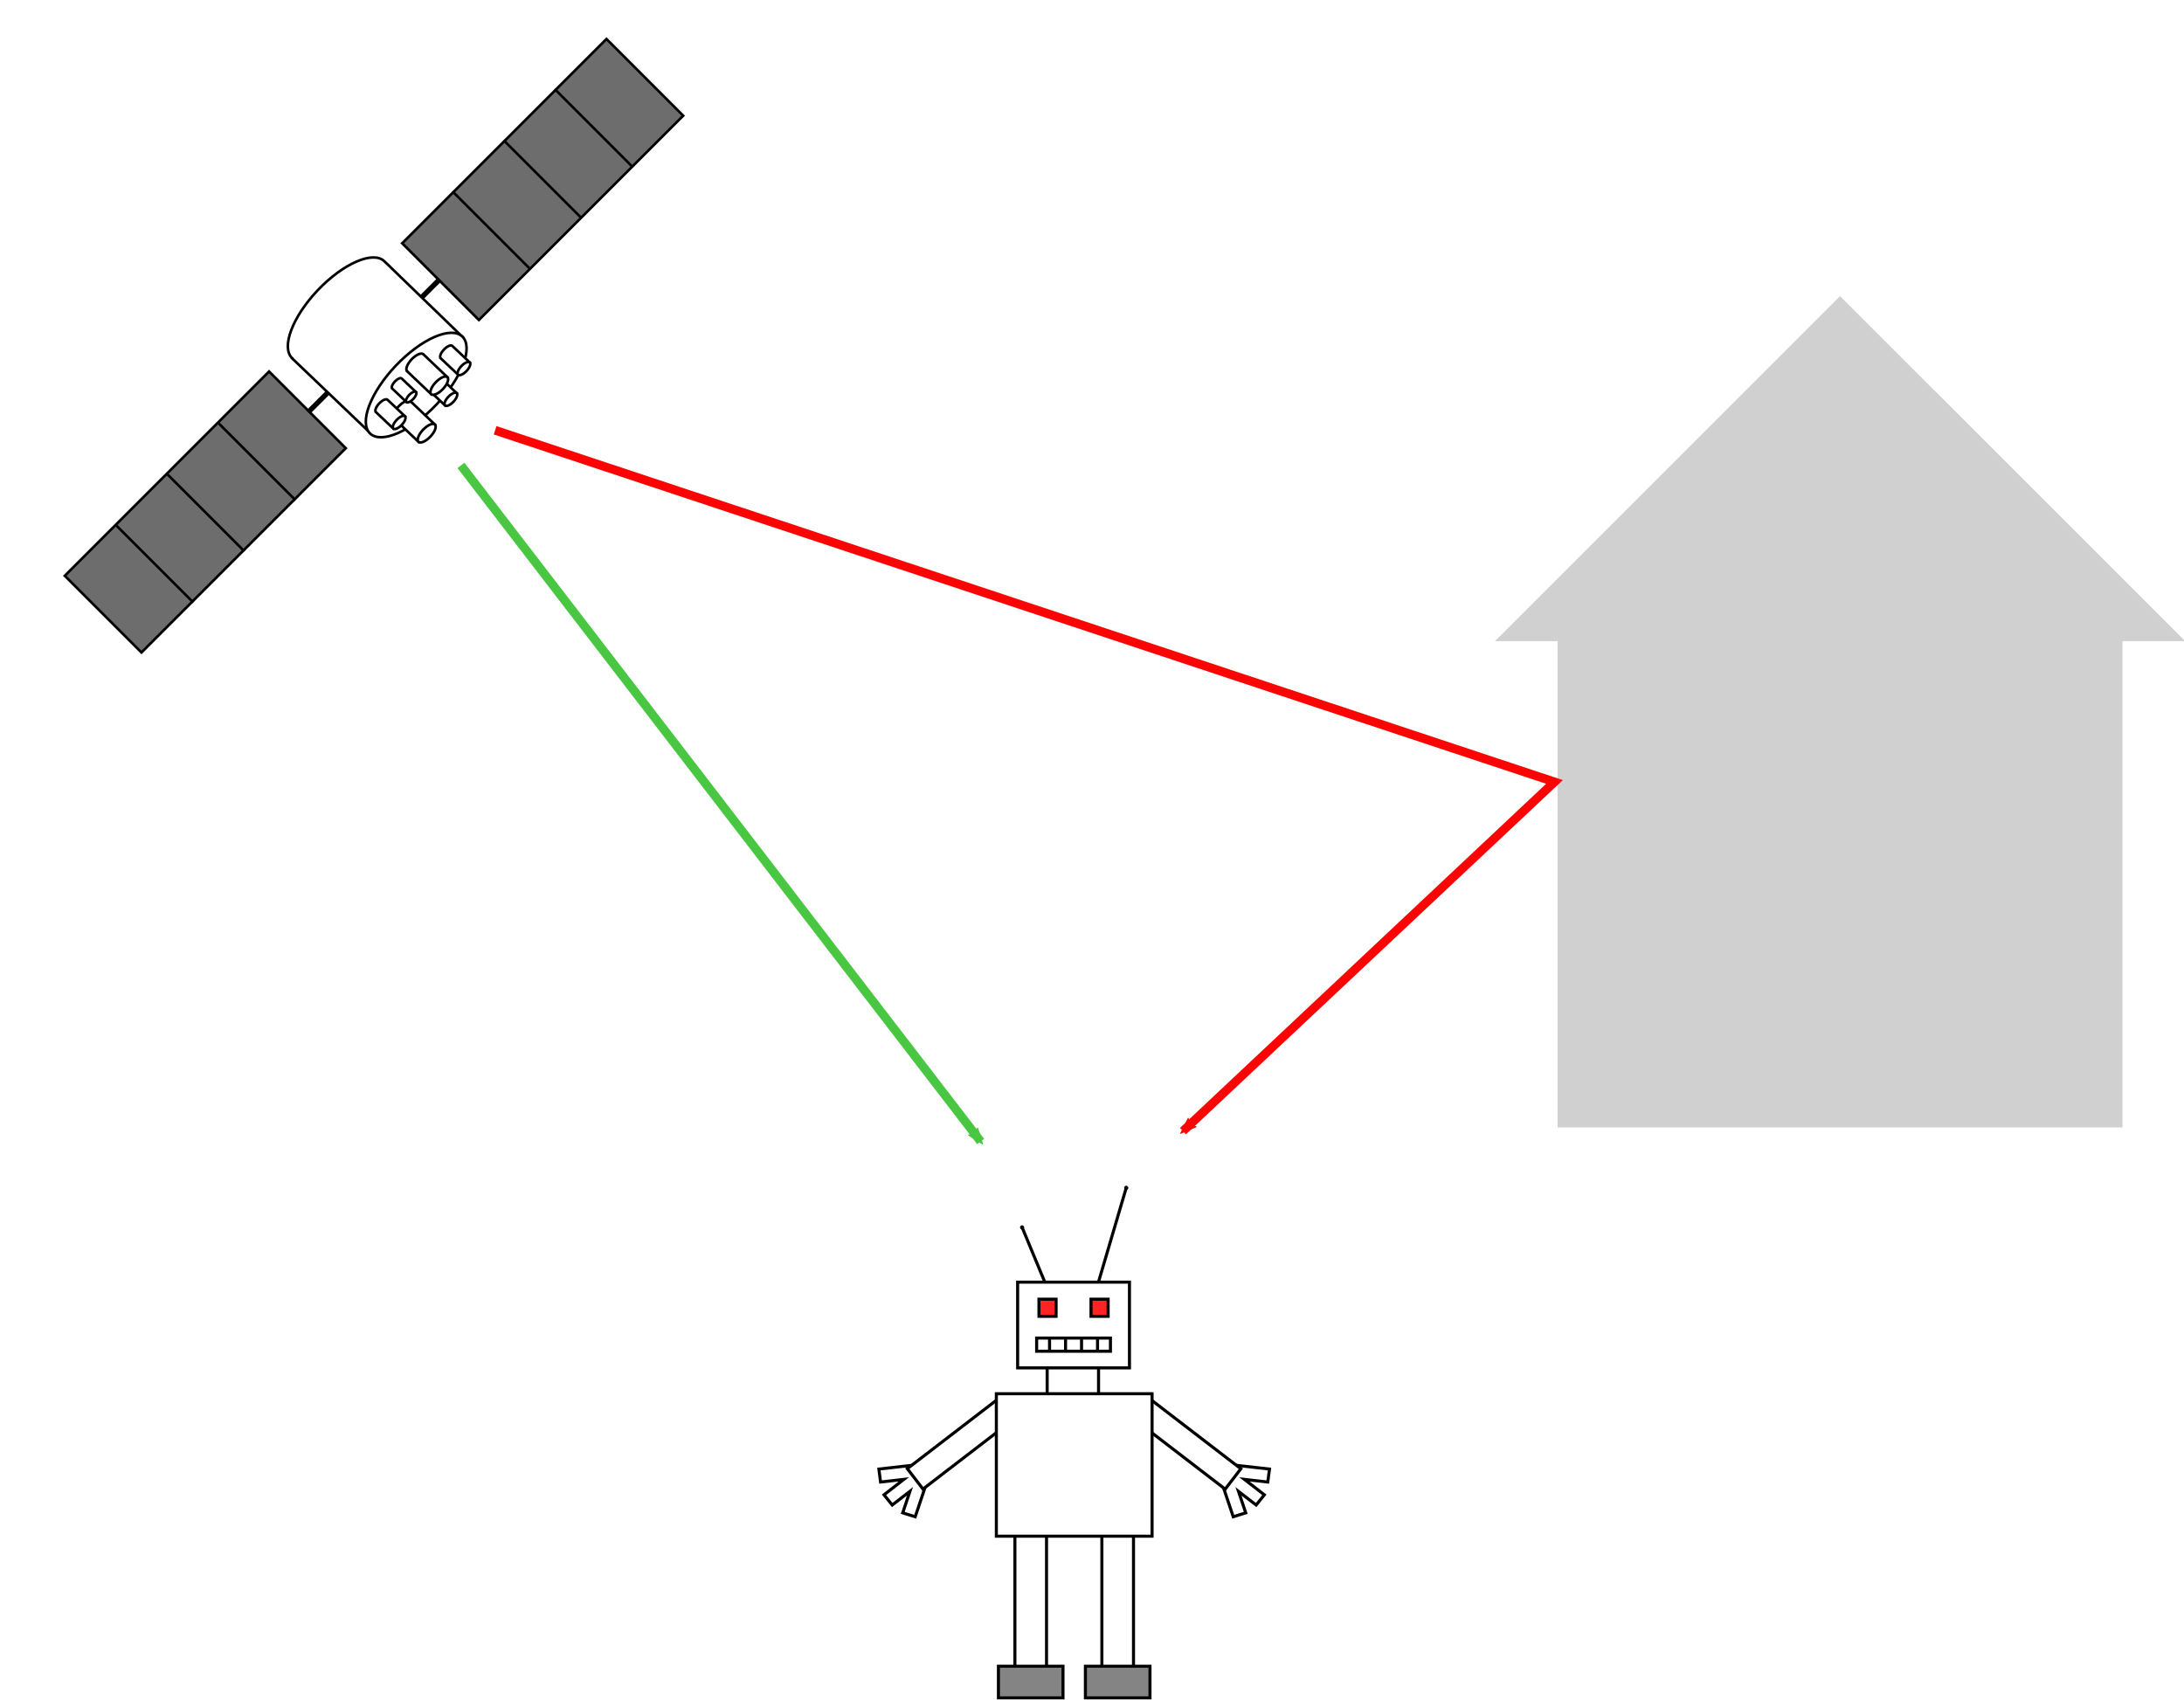 <?xml version="1.0" encoding="UTF-8" standalone="no"?>
<!-- Created with Inkscape (http://www.inkscape.org/) -->

<svg
   xmlns:osb="http://www.openswatchbook.org/uri/2009/osb"
   xmlns:dc="http://purl.org/dc/elements/1.1/"
   xmlns:cc="http://creativecommons.org/ns#"
   xmlns:rdf="http://www.w3.org/1999/02/22-rdf-syntax-ns#"
   xmlns:svg="http://www.w3.org/2000/svg"
   xmlns="http://www.w3.org/2000/svg"
   xmlns:xlink="http://www.w3.org/1999/xlink"
   xmlns:sodipodi="http://sodipodi.sourceforge.net/DTD/sodipodi-0.dtd"
   xmlns:inkscape="http://www.inkscape.org/namespaces/inkscape"
   width="437.143"
   height="340.216"
   id="svg8410"
   version="1.1"
   inkscape:version="0.48.3.1 r9886"
   sodipodi:docname="multipath.svg">
  <sodipodi:namedview
     id="base"
     pagecolor="#ffffff"
     bordercolor="#666666"
     borderopacity="1.0"
     inkscape:pageopacity="0.0"
     inkscape:pageshadow="2"
     inkscape:zoom="1.7018609"
     inkscape:cx="218.57162"
     inkscape:cy="170.10791"
     inkscape:document-units="px"
     inkscape:current-layer="layer1"
     showgrid="false"
     inkscape:window-width="1278"
     inkscape:window-height="779"
     inkscape:window-x="0"
     inkscape:window-y="19"
     inkscape:window-maximized="0"
     fit-margin-top="0"
     fit-margin-left="0"
     fit-margin-right="0"
     fit-margin-bottom="0" />
  <defs
     id="defs8412">
    <marker
       inkscape:stockid="Arrow2Mend"
       orient="auto"
       refY="0"
       refX="0"
       id="Arrow2Mend"
       style="overflow:visible">
      <path
         id="path5547"
         style="fill-rule:evenodd;stroke-width:0.625;stroke-linejoin:round"
         d="M 8.719,4.034 -2.207,0.016 8.719,-4.002 c -1.745,2.372 -1.735,5.617 -6e-7,8.035 z"
         transform="scale(-0.6,-0.6)"
         inkscape:connector-curvature="0" />
    </marker>
    <marker
       inkscape:stockid="Arrow1Mend"
       orient="auto"
       refY="0"
       refX="0"
       id="Arrow1Mend"
       style="overflow:visible">
      <path
         id="path5529"
         d="M 0,0 5,-5 -12.5,0 5,5 0,0 z"
         style="fill-rule:evenodd;stroke:#000000;stroke-width:1pt"
         transform="matrix(-0.4,0,0,-0.4,-4,0)"
         inkscape:connector-curvature="0" />
    </marker>
    <marker
       inkscape:stockid="DotM"
       orient="auto"
       refY="0"
       refX="0"
       id="DotM"
       style="overflow:visible">
      <path
         id="path5584"
         d="m -2.5,-1 c 0,2.76 -2.24,5 -5,5 -2.76,0 -5,-2.24 -5,-5 0,-2.76 2.24,-5 5,-5 2.76,0 5,2.24 5,5 z"
         style="fill-rule:evenodd;stroke:#000000;stroke-width:1pt"
         transform="matrix(0.4,0,0,0.4,2.96,0.4)"
         inkscape:connector-curvature="0" />
    </marker>
    <marker
       inkscape:stockid="DotL"
       orient="auto"
       refY="0"
       refX="0"
       id="DotL"
       style="overflow:visible">
      <path
         id="path5581"
         d="m -2.5,-1 c 0,2.76 -2.24,5 -5,5 -2.76,0 -5,-2.24 -5,-5 0,-2.76 2.24,-5 5,-5 2.76,0 5,2.24 5,5 z"
         style="fill-rule:evenodd;stroke:#000000;stroke-width:1pt"
         transform="matrix(0.8,0,0,0.8,5.92,0.8)"
         inkscape:connector-curvature="0" />
    </marker>
    <pattern
       inkscape:collect="always"
       xlink:href="#Strips1_8"
       id="pattern5355"
       patternTransform="matrix(10,0,0,10,-369.062,-86.094)" />
    <pattern
       inkscape:stockid="Stripes 1:8"
       id="Strips1_8"
       patternTransform="translate(0,0) scale(10,10)"
       height="1"
       width="9"
       patternUnits="userSpaceOnUse"
       inkscape:collect="always">
      <rect
         id="rect4635"
         height="2"
         width="1"
         y="-0.5"
         x="0"
         style="fill:black;stroke:none" />
    </pattern>
    <pattern
       patternUnits="userSpaceOnUse"
       width="104.594"
       height="102.469"
       patternTransform="translate(369.062,86.094)"
       id="pattern5352">
      <rect
         y="0.515"
         x="0.488"
         height="101.454"
         width="103.612"
         id="rect5328"
         style="color:#000000;fill:url(#pattern5355);fill-opacity:1;stroke:#000000;stroke-width:1px;stroke-linecap:butt;stroke-linejoin:miter;stroke-miterlimit:4;stroke-opacity:1;stroke-dasharray:none;stroke-dashoffset:0;marker:none;visibility:visible;display:inline;overflow:visible;enable-background:accumulate" />
    </pattern>
    <inkscape:perspective
       id="perspective7381"
       inkscape:persp3d-origin="372.04724 : 350.78739 : 1"
       inkscape:vp_z="744.09448 : 526.18109 : 1"
       inkscape:vp_y="0 : 1000 : 0"
       inkscape:vp_x="0 : 526.18109 : 1"
       sodipodi:type="inkscape:persp3d" />
    <linearGradient
       osb:paint="solid"
       id="linearGradient7905">
      <stop
         id="stop7907"
         offset="0"
         style="stop-color:#000000;stop-opacity:1;" />
    </linearGradient>
    <pattern
       id="pattern5352-6"
       patternTransform="translate(369.062,86.094)"
       height="102.469"
       width="104.594"
       patternUnits="userSpaceOnUse">
      <rect
         style="color:#000000;fill:url(#pattern5355-6);fill-opacity:1;stroke:#000000;stroke-width:1px;stroke-linecap:butt;stroke-linejoin:miter;stroke-miterlimit:4;stroke-opacity:1;stroke-dasharray:none;stroke-dashoffset:0;marker:none;visibility:visible;display:inline;overflow:visible;enable-background:accumulate"
         id="rect5328-4"
         width="103.612"
         height="101.454"
         x="0.488"
         y="0.515" />
    </pattern>
    <pattern
       inkscape:collect="always"
       patternUnits="userSpaceOnUse"
       width="9"
       height="1"
       patternTransform="translate(0,0) scale(10,10)"
       id="Strips1_8-0"
       inkscape:stockid="Stripes 1:8">
      <rect
         style="fill:black;stroke:none"
         x="0"
         y="-0.5"
         width="1"
         height="2"
         id="rect4635-1" />
    </pattern>
    <pattern
       patternTransform="matrix(10,0,0,10,-369.062,-86.094)"
       id="pattern5355-6"
       xlink:href="#Strips1_8-0"
       inkscape:collect="always" />
    <marker
       style="overflow:visible"
       id="DotL-2"
       refX="0"
       refY="0"
       orient="auto"
       inkscape:stockid="DotL">
      <path
         inkscape:connector-curvature="0"
         transform="matrix(0.8,0,0,0.8,5.92,0.8)"
         style="fill-rule:evenodd;stroke:#000000;stroke-width:1pt"
         d="m -2.5,-1 c 0,2.76 -2.24,5 -5,5 -2.76,0 -5,-2.24 -5,-5 0,-2.76 2.24,-5 5,-5 2.76,0 5,2.24 5,5 z"
         id="path5581-5" />
    </marker>
    <marker
       style="overflow:visible"
       id="DotM-4"
       refX="0"
       refY="0"
       orient="auto"
       inkscape:stockid="DotM">
      <path
         inkscape:connector-curvature="0"
         transform="matrix(0.4,0,0,0.4,2.96,0.4)"
         style="fill-rule:evenodd;stroke:#000000;stroke-width:1pt"
         d="m -2.5,-1 c 0,2.76 -2.24,5 -5,5 -2.76,0 -5,-2.24 -5,-5 0,-2.76 2.24,-5 5,-5 2.76,0 5,2.24 5,5 z"
         id="path5584-5" />
    </marker>
    <marker
       inkscape:stockid="DotM"
       orient="auto"
       refY="0"
       refX="0"
       id="DotM-9"
       style="overflow:visible">
      <path
         id="path5584-7"
         d="m -2.5,-1 c 0,2.76 -2.24,5 -5,5 -2.76,0 -5,-2.24 -5,-5 0,-2.76 2.24,-5 5,-5 2.76,0 5,2.24 5,5 z"
         style="fill-rule:evenodd;stroke:#000000;stroke-width:1pt"
         transform="matrix(0.4,0,0,0.4,2.96,0.4)"
         inkscape:connector-curvature="0" />
    </marker>
    <marker
       inkscape:stockid="DotL"
       orient="auto"
       refY="0"
       refX="0"
       id="DotL-3"
       style="overflow:visible">
      <path
         id="path5581-4"
         d="m -2.5,-1 c 0,2.76 -2.24,5 -5,5 -2.76,0 -5,-2.24 -5,-5 0,-2.76 2.24,-5 5,-5 2.76,0 5,2.24 5,5 z"
         style="fill-rule:evenodd;stroke:#000000;stroke-width:1pt"
         transform="matrix(0.8,0,0,0.8,5.92,0.8)"
         inkscape:connector-curvature="0" />
    </marker>
    <pattern
       inkscape:collect="always"
       xlink:href="#Strips1_8-5"
       id="pattern5355-6-8"
       patternTransform="matrix(10,0,0,10,-369.062,-86.094)" />
    <pattern
       inkscape:stockid="Stripes 1:8"
       id="Strips1_8-5"
       patternTransform="translate(0,0) scale(10,10)"
       height="1"
       width="9"
       patternUnits="userSpaceOnUse"
       inkscape:collect="always">
      <rect
         id="rect4635-2"
         height="2"
         width="1"
         y="-0.5"
         x="0"
         style="fill:black;stroke:none" />
    </pattern>
    <pattern
       patternUnits="userSpaceOnUse"
       width="104.594"
       height="102.469"
       patternTransform="translate(369.062,86.094)"
       id="pattern5352-5">
      <rect
         y="0.515"
         x="0.488"
         height="101.454"
         width="103.612"
         id="rect5328-7"
         style="color:#000000;fill:url(#pattern5355-6-8);fill-opacity:1;stroke:#000000;stroke-width:1px;stroke-linecap:butt;stroke-linejoin:miter;stroke-miterlimit:4;stroke-opacity:1;stroke-dasharray:none;stroke-dashoffset:0;marker:none;visibility:visible;display:inline;overflow:visible;enable-background:accumulate" />
    </pattern>
    <marker
       inkscape:stockid="DotM"
       orient="auto"
       refY="0"
       refX="0"
       id="DotM-6"
       style="overflow:visible">
      <path
         id="path5584-73"
         d="m -2.5,-1 c 0,2.76 -2.24,5 -5,5 -2.76,0 -5,-2.24 -5,-5 0,-2.76 2.24,-5 5,-5 2.76,0 5,2.24 5,5 z"
         style="fill-rule:evenodd;stroke:#000000;stroke-width:1pt"
         transform="matrix(0.4,0,0,0.4,2.96,0.4)"
         inkscape:connector-curvature="0" />
    </marker>
    <marker
       inkscape:stockid="DotL"
       orient="auto"
       refY="0"
       refX="0"
       id="DotL-6"
       style="overflow:visible">
      <path
         id="path5581-6"
         d="m -2.5,-1 c 0,2.76 -2.24,5 -5,5 -2.76,0 -5,-2.24 -5,-5 0,-2.76 2.24,-5 5,-5 2.76,0 5,2.24 5,5 z"
         style="fill-rule:evenodd;stroke:#000000;stroke-width:1pt"
         transform="matrix(0.8,0,0,0.8,5.92,0.8)"
         inkscape:connector-curvature="0" />
    </marker>
    <pattern
       inkscape:collect="always"
       xlink:href="#Strips1_8-50"
       id="pattern5355-1"
       patternTransform="matrix(10,0,0,10,-369.062,-86.094)" />
    <pattern
       inkscape:stockid="Stripes 1:8"
       id="Strips1_8-50"
       patternTransform="translate(0,0) scale(10,10)"
       height="1"
       width="9"
       patternUnits="userSpaceOnUse"
       inkscape:collect="always">
      <rect
         id="rect4635-4"
         height="2"
         width="1"
         y="-0.5"
         x="0"
         style="fill:black;stroke:none" />
    </pattern>
    <pattern
       patternUnits="userSpaceOnUse"
       width="104.594"
       height="102.469"
       patternTransform="translate(369.062,86.094)"
       id="pattern5352-7">
      <rect
         y="0.515"
         x="0.488"
         height="101.454"
         width="103.612"
         id="rect5328-0"
         style="color:#000000;fill:url(#pattern5355-1);fill-opacity:1;stroke:#000000;stroke-width:1px;stroke-linecap:butt;stroke-linejoin:miter;stroke-miterlimit:4;stroke-opacity:1;stroke-dasharray:none;stroke-dashoffset:0;marker:none;visibility:visible;display:inline;overflow:visible;enable-background:accumulate" />
    </pattern>
    <inkscape:perspective
       id="perspective7381-7"
       inkscape:persp3d-origin="372.04724 : 350.78739 : 1"
       inkscape:vp_z="744.09448 : 526.18109 : 1"
       inkscape:vp_y="0 : 1000 : 0"
       inkscape:vp_x="0 : 526.18109 : 1"
       sodipodi:type="inkscape:persp3d" />
    <linearGradient
       osb:paint="solid"
       id="linearGradient7905-5">
      <stop
         id="stop7907-5"
         offset="0"
         style="stop-color:#000000;stop-opacity:1;" />
    </linearGradient>
    <marker
       inkscape:stockid="DotM"
       orient="auto"
       refY="0"
       refX="0"
       id="DotM-9-9"
       style="overflow:visible">
      <path
         id="path5584-7-1"
         d="m -2.5,-1 c 0,2.76 -2.24,5 -5,5 -2.76,0 -5,-2.24 -5,-5 0,-2.76 2.24,-5 5,-5 2.76,0 5,2.24 5,5 z"
         style="fill-rule:evenodd;stroke:#000000;stroke-width:1pt"
         transform="matrix(0.4,0,0,0.4,2.96,0.4)"
         inkscape:connector-curvature="0" />
    </marker>
    <marker
       inkscape:stockid="DotL"
       orient="auto"
       refY="0"
       refX="0"
       id="DotL-3-7"
       style="overflow:visible">
      <path
         id="path5581-4-0"
         d="m -2.5,-1 c 0,2.76 -2.24,5 -5,5 -2.76,0 -5,-2.24 -5,-5 0,-2.76 2.24,-5 5,-5 2.76,0 5,2.24 5,5 z"
         style="fill-rule:evenodd;stroke:#000000;stroke-width:1pt"
         transform="matrix(0.8,0,0,0.8,5.92,0.8)"
         inkscape:connector-curvature="0" />
    </marker>
    <pattern
       inkscape:collect="always"
       xlink:href="#Strips1_8-5-4"
       id="pattern5355-6-0"
       patternTransform="matrix(10,0,0,10,-369.062,-86.094)" />
    <pattern
       inkscape:stockid="Stripes 1:8"
       id="Strips1_8-5-4"
       patternTransform="translate(0,0) scale(10,10)"
       height="1"
       width="9"
       patternUnits="userSpaceOnUse"
       inkscape:collect="always">
      <rect
         id="rect4635-2-9"
         height="2"
         width="1"
         y="-0.5"
         x="0"
         style="fill:black;stroke:none" />
    </pattern>
    <pattern
       patternUnits="userSpaceOnUse"
       width="104.594"
       height="102.469"
       patternTransform="translate(369.062,86.094)"
       id="pattern5352-5-1">
      <rect
         y="0.515"
         x="0.488"
         height="101.454"
         width="103.612"
         id="rect5328-7-7"
         style="color:#000000;fill:url(#pattern5355-6-0);fill-opacity:1;stroke:#000000;stroke-width:1px;stroke-linecap:butt;stroke-linejoin:miter;stroke-miterlimit:4;stroke-opacity:1;stroke-dasharray:none;stroke-dashoffset:0;marker:none;visibility:visible;display:inline;overflow:visible;enable-background:accumulate" />
    </pattern>
    <marker
       inkscape:stockid="DotM"
       orient="auto"
       refY="0"
       refX="0"
       id="DotM-96"
       style="overflow:visible">
      <path
         id="path5584-2"
         d="m -2.5,-1 c 0,2.76 -2.24,5 -5,5 -2.76,0 -5,-2.24 -5,-5 0,-2.76 2.24,-5 5,-5 2.76,0 5,2.24 5,5 z"
         style="fill-rule:evenodd;stroke:#000000;stroke-width:1pt"
         transform="matrix(0.4,0,0,0.4,2.96,0.4)"
         inkscape:connector-curvature="0" />
    </marker>
    <marker
       inkscape:stockid="DotL"
       orient="auto"
       refY="0"
       refX="0"
       id="DotL-32"
       style="overflow:visible">
      <path
         id="path5581-3"
         d="m -2.5,-1 c 0,2.76 -2.24,5 -5,5 -2.76,0 -5,-2.24 -5,-5 0,-2.76 2.24,-5 5,-5 2.76,0 5,2.24 5,5 z"
         style="fill-rule:evenodd;stroke:#000000;stroke-width:1pt"
         transform="matrix(0.8,0,0,0.8,5.92,0.8)"
         inkscape:connector-curvature="0" />
    </marker>
    <pattern
       inkscape:collect="always"
       xlink:href="#Strips1_8-6"
       id="pattern5355-0"
       patternTransform="matrix(10,0,0,10,-369.062,-86.094)" />
    <pattern
       inkscape:stockid="Stripes 1:8"
       id="Strips1_8-6"
       patternTransform="translate(0,0) scale(10,10)"
       height="1"
       width="9"
       patternUnits="userSpaceOnUse"
       inkscape:collect="always">
      <rect
         id="rect4635-16"
         height="2"
         width="1"
         y="-0.5"
         x="0"
         style="fill:black;stroke:none" />
    </pattern>
    <pattern
       patternUnits="userSpaceOnUse"
       width="104.594"
       height="102.469"
       patternTransform="translate(369.062,86.094)"
       id="pattern5352-70">
      <rect
         y="0.515"
         x="0.488"
         height="101.454"
         width="103.612"
         id="rect5328-6"
         style="color:#000000;fill:url(#pattern5355-0);fill-opacity:1;stroke:#000000;stroke-width:1px;stroke-linecap:butt;stroke-linejoin:miter;stroke-miterlimit:4;stroke-opacity:1;stroke-dasharray:none;stroke-dashoffset:0;marker:none;visibility:visible;display:inline;overflow:visible;enable-background:accumulate" />
    </pattern>
    <inkscape:perspective
       id="perspective7381-3"
       inkscape:persp3d-origin="372.04724 : 350.78739 : 1"
       inkscape:vp_z="744.09448 : 526.18109 : 1"
       inkscape:vp_y="0 : 1000 : 0"
       inkscape:vp_x="0 : 526.18109 : 1"
       sodipodi:type="inkscape:persp3d" />
    <linearGradient
       osb:paint="solid"
       id="linearGradient7905-2">
      <stop
         id="stop7907-6"
         offset="0"
         style="stop-color:#000000;stop-opacity:1;" />
    </linearGradient>
    <marker
       inkscape:stockid="Arrow2MendJ"
       orient="auto"
       refY="0"
       refX="0"
       id="Arrow2MendJ"
       style="overflow:visible">
      <path
         id="path11515"
         style="fill:#fc0404;fill-rule:evenodd;stroke:#fc0404;stroke-width:0.625;stroke-linejoin:round"
         d="M 8.719,4.034 -2.207,0.016 8.719,-4.002 c -1.745,2.372 -1.735,5.617 -6e-7,8.035 z"
         transform="scale(-0.6,-0.6)"
         inkscape:connector-curvature="0" />
    </marker>
    <marker
       inkscape:stockid="Arrow2Mendn"
       orient="auto"
       refY="0"
       refX="0"
       id="Arrow2Mendn"
       style="overflow:visible">
      <path
         id="path11813"
         style="fill:#4ac742;fill-rule:evenodd;stroke:#4ac742;stroke-width:0.625;stroke-linejoin:round"
         d="M 8.719,4.034 -2.207,0.016 8.719,-4.002 c -1.745,2.372 -1.735,5.617 -6e-7,8.035 z"
         transform="scale(-0.6,-0.6)"
         inkscape:connector-curvature="0" />
    </marker>
    <pattern
       id="pattern5352-9"
       patternTransform="translate(369.062,86.094)"
       height="102.469"
       width="104.594"
       patternUnits="userSpaceOnUse">
      <rect
         style="color:#000000;fill:url(#pattern5355-66);fill-opacity:1;stroke:#000000;stroke-width:1px;stroke-linecap:butt;stroke-linejoin:miter;stroke-miterlimit:4;stroke-opacity:1;stroke-dasharray:none;stroke-dashoffset:0;marker:none;visibility:visible;display:inline;overflow:visible;enable-background:accumulate"
         id="rect5328-9"
         width="103.612"
         height="101.454"
         x="0.488"
         y="0.515" />
    </pattern>
    <pattern
       inkscape:collect="always"
       patternUnits="userSpaceOnUse"
       width="9"
       height="1"
       patternTransform="translate(0,0) scale(10,10)"
       id="Strips1_8-55"
       inkscape:stockid="Stripes 1:8">
      <rect
         style="fill:black;stroke:none"
         x="0"
         y="-0.5"
         width="1"
         height="2"
         id="rect4635-9" />
    </pattern>
    <pattern
       patternTransform="matrix(10,0,0,10,-369.062,-86.094)"
       id="pattern5355-66"
       xlink:href="#Strips1_8-55"
       inkscape:collect="always" />
    <marker
       style="overflow:visible"
       id="DotL-1"
       refX="0"
       refY="0"
       orient="auto"
       inkscape:stockid="DotL">
      <path
         inkscape:connector-curvature="0"
         transform="matrix(0.8,0,0,0.8,5.92,0.8)"
         style="fill-rule:evenodd;stroke:#000000;stroke-width:1pt"
         d="m -2.5,-1 c 0,2.76 -2.24,5 -5,5 -2.76,0 -5,-2.24 -5,-5 0,-2.76 2.24,-5 5,-5 2.76,0 5,2.24 5,5 z"
         id="path5581-30" />
    </marker>
    <marker
       style="overflow:visible"
       id="DotM-47"
       refX="0"
       refY="0"
       orient="auto"
       inkscape:stockid="DotM">
      <path
         inkscape:connector-curvature="0"
         transform="matrix(0.4,0,0,0.4,2.96,0.4)"
         style="fill-rule:evenodd;stroke:#000000;stroke-width:1pt"
         d="m -2.5,-1 c 0,2.76 -2.24,5 -5,5 -2.76,0 -5,-2.24 -5,-5 0,-2.76 2.24,-5 5,-5 2.76,0 5,2.24 5,5 z"
         id="path5584-59" />
    </marker>
    <marker
       inkscape:stockid="DotM"
       orient="auto"
       refY="0"
       refX="0"
       id="DotM-9-6"
       style="overflow:visible">
      <path
         id="path5584-7-4"
         d="m -2.5,-1 c 0,2.76 -2.24,5 -5,5 -2.76,0 -5,-2.24 -5,-5 0,-2.76 2.24,-5 5,-5 2.76,0 5,2.24 5,5 z"
         style="fill-rule:evenodd;stroke:#000000;stroke-width:1pt"
         transform="matrix(0.4,0,0,0.4,2.96,0.4)"
         inkscape:connector-curvature="0" />
    </marker>
    <marker
       inkscape:stockid="DotL"
       orient="auto"
       refY="0"
       refX="0"
       id="DotL-3-0"
       style="overflow:visible">
      <path
         id="path5581-4-4"
         d="m -2.5,-1 c 0,2.76 -2.24,5 -5,5 -2.76,0 -5,-2.24 -5,-5 0,-2.76 2.24,-5 5,-5 2.76,0 5,2.24 5,5 z"
         style="fill-rule:evenodd;stroke:#000000;stroke-width:1pt"
         transform="matrix(0.8,0,0,0.8,5.92,0.8)"
         inkscape:connector-curvature="0" />
    </marker>
    <pattern
       inkscape:collect="always"
       xlink:href="#Strips1_8-5-1"
       id="pattern5355-6-5"
       patternTransform="matrix(10,0,0,10,-369.062,-86.094)" />
    <pattern
       inkscape:stockid="Stripes 1:8"
       id="Strips1_8-5-1"
       patternTransform="translate(0,0) scale(10,10)"
       height="1"
       width="9"
       patternUnits="userSpaceOnUse"
       inkscape:collect="always">
      <rect
         id="rect4635-2-4"
         height="2"
         width="1"
         y="-0.5"
         x="0"
         style="fill:black;stroke:none" />
    </pattern>
    <pattern
       patternUnits="userSpaceOnUse"
       width="104.594"
       height="102.469"
       patternTransform="translate(369.062,86.094)"
       id="pattern5352-5-18">
      <rect
         y="0.515"
         x="0.488"
         height="101.454"
         width="103.612"
         id="rect5328-7-9"
         style="color:#000000;fill:url(#pattern5355-6-5);fill-opacity:1;stroke:#000000;stroke-width:1px;stroke-linecap:butt;stroke-linejoin:miter;stroke-miterlimit:4;stroke-opacity:1;stroke-dasharray:none;stroke-dashoffset:0;marker:none;visibility:visible;display:inline;overflow:visible;enable-background:accumulate" />
    </pattern>
    <marker
       inkscape:stockid="DotM"
       orient="auto"
       refY="0"
       refX="0"
       id="DotM-91"
       style="overflow:visible">
      <path
         id="path5584-6"
         d="m -2.5,-1 c 0,2.76 -2.24,5 -5,5 -2.76,0 -5,-2.24 -5,-5 0,-2.76 2.24,-5 5,-5 2.76,0 5,2.24 5,5 z"
         style="fill-rule:evenodd;stroke:#000000;stroke-width:1pt"
         transform="matrix(0.4,0,0,0.4,2.96,0.4)"
         inkscape:connector-curvature="0" />
    </marker>
    <marker
       inkscape:stockid="DotL"
       orient="auto"
       refY="0"
       refX="0"
       id="DotL-65"
       style="overflow:visible">
      <path
         id="path5581-42"
         d="m -2.5,-1 c 0,2.76 -2.24,5 -5,5 -2.76,0 -5,-2.24 -5,-5 0,-2.76 2.24,-5 5,-5 2.76,0 5,2.24 5,5 z"
         style="fill-rule:evenodd;stroke:#000000;stroke-width:1pt"
         transform="matrix(0.8,0,0,0.8,5.92,0.8)"
         inkscape:connector-curvature="0" />
    </marker>
    <pattern
       inkscape:collect="always"
       xlink:href="#Strips1_8-8"
       id="pattern5355-63"
       patternTransform="matrix(10,0,0,10,-369.062,-86.094)" />
    <pattern
       inkscape:stockid="Stripes 1:8"
       id="Strips1_8-8"
       patternTransform="translate(0,0) scale(10,10)"
       height="1"
       width="9"
       patternUnits="userSpaceOnUse"
       inkscape:collect="always">
      <rect
         id="rect4635-0"
         height="2"
         width="1"
         y="-0.5"
         x="0"
         style="fill:black;stroke:none" />
    </pattern>
    <pattern
       patternUnits="userSpaceOnUse"
       width="104.594"
       height="102.469"
       patternTransform="translate(369.062,86.094)"
       id="pattern5352-76">
      <rect
         y="0.515"
         x="0.488"
         height="101.454"
         width="103.612"
         id="rect5328-2"
         style="color:#000000;fill:url(#pattern5355-63);fill-opacity:1;stroke:#000000;stroke-width:1px;stroke-linecap:butt;stroke-linejoin:miter;stroke-miterlimit:4;stroke-opacity:1;stroke-dasharray:none;stroke-dashoffset:0;marker:none;visibility:visible;display:inline;overflow:visible;enable-background:accumulate" />
    </pattern>
    <inkscape:perspective
       id="perspective7381-30"
       inkscape:persp3d-origin="372.04724 : 350.78739 : 1"
       inkscape:vp_z="744.09448 : 526.18109 : 1"
       inkscape:vp_y="0 : 1000 : 0"
       inkscape:vp_x="0 : 526.18109 : 1"
       sodipodi:type="inkscape:persp3d" />
    <linearGradient
       osb:paint="solid"
       id="linearGradient7905-1">
      <stop
         id="stop7907-4"
         offset="0"
         style="stop-color:#000000;stop-opacity:1;" />
    </linearGradient>
  </defs>
  <g
     inkscape:label="Layer 1"
     inkscape:groupmode="layer"
     id="layer1"
     transform="translate(37.625,-21.846)">
    <g
       transform="matrix(0.586,0,0,0.586,-158.966,68.962)"
       id="layer1-5"
       inkscape:label="Layer 1">
      <g
         transform="matrix(0.876,0,0,0.876,47.282,2.958)"
         id="layer1-54"
         inkscape:label="Layer 1">
        <g
           transform="matrix(-0.707,0.707,-0.707,-0.707,710.322,-132.205)"
           id="g9303-7">
          <g
             id="g9280-1">
            <g
               id="g9252-3">
              <rect
                 style="color:#000000;fill:#6d6d6d;fill-opacity:1;stroke:#000000;stroke-width:1px;stroke-linecap:butt;stroke-linejoin:miter;stroke-miterlimit:4;stroke-opacity:1;stroke-dasharray:none;stroke-dashoffset:0;marker:none;visibility:visible;display:inline;overflow:visible;enable-background:accumulate"
                 id="rect9206-9"
                 width="112.678"
                 height="42.308"
                 x="243.06"
                 y="126.856" />
            </g>
            <path
               inkscape:connector-curvature="0"
               id="path9211-9"
               d="m 271.149,127.288 0,42.308"
               style="fill:none;stroke:#000000;stroke-width:1px;stroke-linecap:butt;stroke-linejoin:miter;stroke-opacity:1" />
            <path
               inkscape:connector-curvature="0"
               id="path9211-2-2"
               d="m 299.345,127.288 0,42.308"
               style="fill:none;stroke:#000000;stroke-width:1px;stroke-linecap:butt;stroke-linejoin:miter;stroke-opacity:1" />
            <path
               inkscape:connector-curvature="0"
               id="path9211-3-7"
               d="m 327.542,127.288 0,42.308"
               style="fill:none;stroke:#000000;stroke-width:1px;stroke-linecap:butt;stroke-linejoin:miter;stroke-opacity:1" />
          </g>
          <path
             style="fill:none;stroke:#000000;stroke-width:2;stroke-linecap:butt;stroke-linejoin:miter;stroke-miterlimit:4;stroke-opacity:1;stroke-dasharray:none"
             d="m 355.307,148.874 23.097,0"
             id="path9255-6"
             inkscape:connector-curvature="0"
             sodipodi:nodetypes="cc" />
        </g>
        <g
           transform="matrix(0.707,-0.707,0.707,0.707,-53.877,211.506)"
           id="g9303">
          <g
             id="g9280">
            <g
               id="g9252">
              <rect
                 style="color:#000000;fill:#6d6d6d;fill-opacity:1;stroke:#000000;stroke-width:1px;stroke-linecap:butt;stroke-linejoin:miter;stroke-miterlimit:4;stroke-opacity:1;stroke-dasharray:none;stroke-dashoffset:0;marker:none;visibility:visible;display:inline;overflow:visible;enable-background:accumulate"
                 id="rect9206"
                 width="112.678"
                 height="42.308"
                 x="243.06"
                 y="126.856" />
            </g>
            <path
               inkscape:connector-curvature="0"
               id="path9211"
               d="m 271.149,127.288 0,42.308"
               style="fill:none;stroke:#000000;stroke-width:1px;stroke-linecap:butt;stroke-linejoin:miter;stroke-opacity:1" />
            <path
               inkscape:connector-curvature="0"
               id="path9211-2"
               d="m 299.345,127.288 0,42.308"
               style="fill:none;stroke:#000000;stroke-width:1px;stroke-linecap:butt;stroke-linejoin:miter;stroke-opacity:1" />
            <path
               inkscape:connector-curvature="0"
               id="path9211-3"
               d="m 327.542,127.288 0,42.308"
               style="fill:none;stroke:#000000;stroke-width:1px;stroke-linecap:butt;stroke-linejoin:miter;stroke-opacity:1" />
          </g>
          <path
             style="fill:none;stroke:#000000;stroke-width:2;stroke-linecap:butt;stroke-linejoin:miter;stroke-miterlimit:4;stroke-opacity:1;stroke-dasharray:none"
             d="m 355.307,148.874 23.097,0"
             id="path9255"
             inkscape:connector-curvature="0"
             sodipodi:nodetypes="cc" />
        </g>
        <g
           id="g9271">
          <path
             style="color:#000000;fill:#ffffff;fill-opacity:1;stroke:#000000;stroke-width:1;stroke-linecap:butt;stroke-linejoin:miter;stroke-miterlimit:4;stroke-opacity:1;stroke-dasharray:none;stroke-dashoffset:0;marker:none;visibility:visible;display:inline;overflow:visible;enable-background:accumulate"
             d="m 332.242,6.684 c -4.391,-4.169 -16.034,0.875 -25.952,11.321 -9.918,10.446 -14.351,22.334 -9.96,26.504 l -0.045,0.048 30.388,29.025 36.352,-37.109 -30.782,-29.788 z"
             id="rect8236"
             inkscape:connector-curvature="0"
             sodipodi:nodetypes="cscccccc" />
          <path
             sodipodi:type="arc"
             style="fill:#ffffff;fill-opacity:1;fill-rule:nonzero;stroke:#000000;stroke-width:0.473;stroke-miterlimit:4;stroke-opacity:1;stroke-dasharray:none;stroke-dashoffset:0"
             id="path8238-1"
             sodipodi:cx="210.94205"
             sodipodi:cy="227.36815"
             sodipodi:rx="5.1896019"
             sodipodi:ry="12.344945"
             d="m 216.132,227.368 c 0,6.818 -2.323,12.345 -5.19,12.345 -2.866,0 -5.19,-5.527 -5.19,-12.345 0,-6.818 2.323,-12.345 5.19,-12.345 2.866,0 5.19,5.527 5.19,12.345 z"
             transform="matrix(1.532,1.455,-1.455,1.532,352.344,-600.28)" />
        </g>
        <g
           style="stroke-width:0.473;stroke-miterlimit:4;stroke-dasharray:none"
           transform="matrix(2.113,0,0,2.113,-112.367,-322.354)"
           id="g8371">
          <g
             id="g8275-8"
             transform="matrix(0.092,0.087,-0.087,0.092,221.767,132.852)"
             inkscape:transform-center-x="-0.23227822"
             inkscape:transform-center-y="4.8390797"
             style="stroke-width:3.732;stroke-miterlimit:4;stroke-dasharray:none">
            <path
               id="rect8236-0"
               d="m 215.812,214.406 c -2.866,0 -5.219,5.526 -5.219,12.344 0,6.818 2.353,12.344 5.219,12.344 l 0,0.031 35.125,0 0,-24.719 -35.125,0 z"
               style="color:#000000;fill:#ffffff;fill-opacity:1;stroke:#000000;stroke-width:3.732;stroke-linecap:butt;stroke-linejoin:miter;stroke-miterlimit:4;stroke-opacity:1;stroke-dasharray:none;stroke-dashoffset:0;marker:none;visibility:visible;display:inline;overflow:visible;enable-background:accumulate"
               inkscape:connector-curvature="0" />
            <path
               transform="translate(39.864,-0.611)"
               d="m 216.132,227.368 c 0,6.818 -2.323,12.345 -5.19,12.345 -2.866,0 -5.19,-5.527 -5.19,-12.345 0,-6.818 2.323,-12.345 5.19,-12.345 2.866,0 5.19,5.527 5.19,12.345 z"
               sodipodi:ry="12.344945"
               sodipodi:rx="5.1896019"
               sodipodi:cy="227.36815"
               sodipodi:cx="210.94205"
               id="path8238-1-1"
               style="fill:#ffffff;fill-opacity:1;fill-rule:nonzero;stroke:#000000;stroke-width:3.732;stroke-miterlimit:4;stroke-opacity:1;stroke-dasharray:none;stroke-dashoffset:0"
               sodipodi:type="arc" />
          </g>
          <g
             id="g8275-8-6"
             transform="matrix(0.129,0.123,-0.123,0.129,213.782,127.359)"
             inkscape:transform-center-x="-0.32617765"
             inkscape:transform-center-y="6.7952474"
             style="stroke-width:2.658;stroke-miterlimit:4;stroke-dasharray:none">
            <path
               id="rect8236-0-2"
               d="m 215.812,214.406 c -2.866,0 -5.219,5.526 -5.219,12.344 0,6.818 2.353,12.344 5.219,12.344 l 0,0.031 35.125,0 0,-24.719 -35.125,0 z"
               style="color:#000000;fill:#ffffff;fill-opacity:1;stroke:#000000;stroke-width:2.658;stroke-linecap:butt;stroke-linejoin:miter;stroke-miterlimit:4;stroke-opacity:1;stroke-dasharray:none;stroke-dashoffset:0;marker:none;visibility:visible;display:inline;overflow:visible;enable-background:accumulate"
               inkscape:connector-curvature="0" />
            <path
               transform="translate(39.864,-0.611)"
               d="m 216.132,227.368 c 0,6.818 -2.323,12.345 -5.19,12.345 -2.866,0 -5.19,-5.527 -5.19,-12.345 0,-6.818 2.323,-12.345 5.19,-12.345 2.866,0 5.19,5.527 5.19,12.345 z"
               sodipodi:ry="12.344945"
               sodipodi:rx="5.1896019"
               sodipodi:cy="227.36815"
               sodipodi:cx="210.94205"
               id="path8238-1-1-6"
               style="fill:#ffffff;fill-opacity:1;fill-rule:nonzero;stroke:#000000;stroke-width:2.658;stroke-miterlimit:4;stroke-opacity:1;stroke-dasharray:none;stroke-dashoffset:0"
               sodipodi:type="arc" />
          </g>
          <g
             id="g8275-8-0"
             transform="matrix(0.092,0.087,-0.087,0.092,219.359,138.521)"
             inkscape:transform-center-x="-0.23227822"
             inkscape:transform-center-y="4.8390797"
             style="stroke-width:3.732;stroke-miterlimit:4;stroke-dasharray:none">
            <path
               id="rect8236-0-9"
               d="m 215.812,214.406 c -2.866,0 -5.219,5.526 -5.219,12.344 0,6.818 2.353,12.344 5.219,12.344 l 0,0.031 35.125,0 0,-24.719 -35.125,0 z"
               style="color:#000000;fill:#ffffff;fill-opacity:1;stroke:#000000;stroke-width:3.732;stroke-linecap:butt;stroke-linejoin:miter;stroke-miterlimit:4;stroke-opacity:1;stroke-dasharray:none;stroke-dashoffset:0;marker:none;visibility:visible;display:inline;overflow:visible;enable-background:accumulate"
               inkscape:connector-curvature="0" />
            <path
               transform="translate(39.864,-0.611)"
               d="m 216.132,227.368 c 0,6.818 -2.323,12.345 -5.19,12.345 -2.866,0 -5.19,-5.527 -5.19,-12.345 0,-6.818 2.323,-12.345 5.19,-12.345 2.866,0 5.19,5.527 5.19,12.345 z"
               sodipodi:ry="12.344945"
               sodipodi:rx="5.1896019"
               sodipodi:cy="227.36815"
               sodipodi:cx="210.94205"
               id="path8238-1-1-0"
               style="fill:#ffffff;fill-opacity:1;fill-rule:nonzero;stroke:#000000;stroke-width:3.732;stroke-miterlimit:4;stroke-opacity:1;stroke-dasharray:none;stroke-dashoffset:0"
               sodipodi:type="arc" />
          </g>
          <g
             id="g8275-8-60"
             transform="matrix(0.127,0.121,-0.121,0.127,216.154,119.548)"
             inkscape:transform-center-x="-0.32173954"
             inkscape:transform-center-y="6.7027732"
             style="stroke-width:2.695;stroke-miterlimit:4;stroke-dasharray:none">
            <path
               id="rect8236-0-3"
               d="m 215.812,214.406 c -2.866,0 -5.219,5.526 -5.219,12.344 0,6.818 2.353,12.344 5.219,12.344 l 0,0.031 35.125,0 0,-24.719 -35.125,0 z"
               style="color:#000000;fill:#ffffff;fill-opacity:1;stroke:#000000;stroke-width:2.695;stroke-linecap:butt;stroke-linejoin:miter;stroke-miterlimit:4;stroke-opacity:1;stroke-dasharray:none;stroke-dashoffset:0;marker:none;visibility:visible;display:inline;overflow:visible;enable-background:accumulate"
               inkscape:connector-curvature="0" />
            <path
               transform="translate(39.864,-0.611)"
               d="m 216.132,227.368 c 0,6.818 -2.323,12.345 -5.19,12.345 -2.866,0 -5.19,-5.527 -5.19,-12.345 0,-6.818 2.323,-12.345 5.19,-12.345 2.866,0 5.19,5.527 5.19,12.345 z"
               sodipodi:ry="12.344945"
               sodipodi:rx="5.1896019"
               sodipodi:cy="227.36815"
               sodipodi:cx="210.94205"
               id="path8238-1-1-9"
               style="fill:#ffffff;fill-opacity:1;fill-rule:nonzero;stroke:#000000;stroke-width:2.695;stroke-miterlimit:4;stroke-opacity:1;stroke-dasharray:none;stroke-dashoffset:0"
               sodipodi:type="arc" />
          </g>
          <g
             id="g8275-8-3"
             transform="matrix(0.075,0.071,-0.071,0.075,212.669,145.967)"
             inkscape:transform-center-x="-0.19019022"
             inkscape:transform-center-y="3.9621801"
             style="stroke-width:4.559;stroke-miterlimit:4;stroke-dasharray:none">
            <path
               id="rect8236-0-4"
               d="m 215.812,214.406 c -2.866,0 -5.219,5.526 -5.219,12.344 0,6.818 2.353,12.344 5.219,12.344 l 0,0.031 35.125,0 0,-24.719 -35.125,0 z"
               style="color:#000000;fill:#ffffff;fill-opacity:1;stroke:#000000;stroke-width:4.559;stroke-linecap:butt;stroke-linejoin:miter;stroke-miterlimit:4;stroke-opacity:1;stroke-dasharray:none;stroke-dashoffset:0;marker:none;visibility:visible;display:inline;overflow:visible;enable-background:accumulate"
               inkscape:connector-curvature="0" />
            <path
               transform="translate(39.864,-0.611)"
               d="m 216.132,227.368 c 0,6.818 -2.323,12.345 -5.19,12.345 -2.866,0 -5.19,-5.527 -5.19,-12.345 0,-6.818 2.323,-12.345 5.19,-12.345 2.866,0 5.19,5.527 5.19,12.345 z"
               sodipodi:ry="12.344945"
               sodipodi:rx="5.1896019"
               sodipodi:cy="227.36815"
               sodipodi:cx="210.94205"
               id="path8238-1-1-5"
               style="fill:#ffffff;fill-opacity:1;fill-rule:nonzero;stroke:#000000;stroke-width:4.559;stroke-miterlimit:4;stroke-opacity:1;stroke-dasharray:none;stroke-dashoffset:0"
               sodipodi:type="arc" />
          </g>
          <g
             id="g8275-8-2"
             transform="matrix(0.092,0.087,-0.087,0.092,209.819,142.795)"
             inkscape:transform-center-x="-0.23227822"
             inkscape:transform-center-y="4.8390797"
             style="stroke-width:3.732;stroke-miterlimit:4;stroke-dasharray:none">
            <path
               id="rect8236-0-5"
               d="m 215.812,214.406 c -2.866,0 -5.219,5.526 -5.219,12.344 0,6.818 2.353,12.344 5.219,12.344 l 0,0.031 35.125,0 0,-24.719 -35.125,0 z"
               style="color:#000000;fill:#ffffff;fill-opacity:1;stroke:#000000;stroke-width:3.732;stroke-linecap:butt;stroke-linejoin:miter;stroke-miterlimit:4;stroke-opacity:1;stroke-dasharray:none;stroke-dashoffset:0;marker:none;visibility:visible;display:inline;overflow:visible;enable-background:accumulate"
               inkscape:connector-curvature="0" />
            <path
               transform="translate(39.864,-0.611)"
               d="m 216.132,227.368 c 0,6.818 -2.323,12.345 -5.19,12.345 -2.866,0 -5.19,-5.527 -5.19,-12.345 0,-6.818 2.323,-12.345 5.19,-12.345 2.866,0 5.19,5.527 5.19,12.345 z"
               sodipodi:ry="12.344945"
               sodipodi:rx="5.1896019"
               sodipodi:cy="227.36815"
               sodipodi:cx="210.94205"
               id="path8238-1-1-93"
               style="fill:#ffffff;fill-opacity:1;fill-rule:nonzero;stroke:#000000;stroke-width:3.732;stroke-miterlimit:4;stroke-opacity:1;stroke-dasharray:none;stroke-dashoffset:0"
               sodipodi:type="arc" />
          </g>
        </g>
      </g>
    </g>
    <g
       id="g10168"
       transform="matrix(0.586,0,0,0.586,11.072,37.259)">
      <rect
         y="190.278"
         x="448.927"
         height="168.509"
         width="192.931"
         id="rect9577"
         style="color:#000000;fill:#d0d0d0;fill-opacity:1;stroke:none;stroke-width:1px;marker:none;visibility:visible;display:inline;overflow:visible;enable-background:accumulate" />
      <path
         inkscape:connector-curvature="0"
         id="rect9579"
         d="m 545.377,74.829 -117.875,117.875 235.781,0 L 545.377,74.829 z"
         style="color:#000000;fill:#d0d0d0;fill-opacity:1;stroke:none;stroke-width:1px;marker:none;visibility:visible;display:inline;overflow:visible;enable-background:accumulate" />
    </g>
    <path
       style="fill:none;stroke:#4ac742;stroke-width:1.757;stroke-linecap:butt;stroke-linejoin:miter;stroke-miterlimit:4;stroke-opacity:1;stroke-dasharray:none;marker-mid:none;marker-end:url(#Arrow2Mendn)"
       d="M 54.638,115.003 158.663,250.329"
       id="path10164"
       inkscape:connector-curvature="0"
       sodipodi:nodetypes="cc" />
    <path
       style="fill:none;stroke:#fc0404;stroke-width:1.757;stroke-linecap:butt;stroke-linejoin:miter;stroke-miterlimit:4;stroke-opacity:1;stroke-dasharray:none;marker-end:url(#Arrow2MendJ)"
       d="m 61.474,107.968 212.046,70.39 -74.365,69.894"
       id="path10166"
       inkscape:connector-curvature="0"
       sodipodi:nodetypes="ccc" />
    <g
       transform="matrix(0.611,0,0,0.611,3.416,203.255)"
       id="layer1-9"
       inkscape:label="Layer 1">
      <rect
         y="149.208"
         x="275.868"
         height="12.088"
         width="16.837"
         id="rect5318-6"
         style="color:#000000;fill:none;stroke:#000000;stroke-width:1px;stroke-linecap:butt;stroke-linejoin:miter;stroke-miterlimit:4;stroke-opacity:1;stroke-dasharray:none;stroke-dashoffset:0;marker:none;visibility:visible;display:inline;overflow:visible;enable-background:accumulate" />
      <g
         style="stroke-width:1;stroke-miterlimit:4;stroke-dasharray:none"
         id="g6684-0">
        <g
           style="stroke-width:1;stroke-miterlimit:4;stroke-dasharray:none"
           id="g6676-2">
          <path
             inkscape:connector-curvature="0"
             id="rect3794-0-1"
             transform="translate(220.36,90.009)"
             d="m 13.656,92.844 -13.281,1.5 0.562,4.25 7.625,-0.875 -6.5,5.062 2.688,3.344 5.812,-4.5 -2.375,7.062 4.094,1.281 4.25,-12.656 -2.312,-0.719 L 14.125,96.5 13.656,92.844 z"
             style="color:#000000;fill:#ffffff;fill-opacity:1;stroke:#000000;stroke-width:1;stroke-linecap:butt;stroke-linejoin:miter;stroke-miterlimit:4;stroke-opacity:1;stroke-dasharray:none;stroke-dashoffset:0;marker:none;visibility:visible;display:inline;overflow:visible;enable-background:accumulate" />
          <rect
             transform="matrix(-0.793,0.609,0.609,0.793,0,0)"
             y="286.269"
             x="-108.313"
             height="8.422"
             width="38.05"
             id="rect2989-7-7"
             style="color:#000000;fill:#ffffff;fill-opacity:1;stroke:#000000;stroke-width:1;stroke-linecap:butt;stroke-linejoin:miter;stroke-miterlimit:4;stroke-opacity:1;stroke-dasharray:none;stroke-dashoffset:0;marker:none;visibility:visible;display:inline;overflow:visible;enable-background:accumulate" />
        </g>
        <g
           style="stroke-width:1;stroke-miterlimit:4;stroke-dasharray:none"
           id="g6680-3">
          <path
             inkscape:connector-curvature="0"
             id="rect3794-03"
             transform="translate(220.36,90.009)"
             d="m 115.062,92.844 -0.5,3.656 -0.062,0.094 -2.281,0.719 4.25,12.656 4.094,-1.281 -2.375,-7.031 5.781,4.469 2.688,-3.344 -6.531,-5.062 7.656,0.875 0.562,-4.25 -13.281,-1.5 z"
             style="color:#000000;fill:#ffffff;fill-opacity:1;stroke:#000000;stroke-width:1;stroke-linecap:butt;stroke-linejoin:miter;stroke-miterlimit:4;stroke-opacity:1;stroke-dasharray:none;stroke-dashoffset:0;marker:none;visibility:visible;display:inline;overflow:visible;enable-background:accumulate" />
          <rect
             transform="matrix(0.793,0.609,-0.609,0.793,0,0)"
             y="-60.553"
             x="343.345"
             height="8.422"
             width="38.05"
             id="rect2989-2"
             style="color:#000000;fill:#ffffff;fill-opacity:1;stroke:#000000;stroke-width:1;stroke-linecap:butt;stroke-linejoin:miter;stroke-miterlimit:4;stroke-opacity:1;stroke-dasharray:none;stroke-dashoffset:0;marker:none;visibility:visible;display:inline;overflow:visible;enable-background:accumulate" />
        </g>
      </g>
      <g
         style="stroke-width:1;stroke-miterlimit:4;stroke-dasharray:none"
         transform="translate(-0.206,0)"
         id="g6427-7">
        <g
           style="stroke-width:1;stroke-miterlimit:4;stroke-dasharray:none"
           id="g6399-5"
           transform="translate(-2.59,-8.634)">
          <rect
             y="213.102"
             x="296.59"
             height="48.352"
             width="10.361"
             id="rect6376-9"
             style="color:#000000;fill:#ffffff;fill-opacity:1;stroke:#000000;stroke-width:1;stroke-linecap:butt;stroke-linejoin:miter;stroke-miterlimit:4;stroke-opacity:1;stroke-dasharray:none;stroke-dashoffset:0;marker:none;visibility:visible;display:inline;overflow:visible;enable-background:accumulate" />
          <rect
             y="257.569"
             x="291.194"
             height="10.361"
             width="21.154"
             id="rect6380-8"
             style="color:#000000;fill:#848484;fill-opacity:1;stroke:#000000;stroke-width:1;stroke-linecap:butt;stroke-linejoin:miter;stroke-miterlimit:4;stroke-opacity:1;stroke-dasharray:none;stroke-dashoffset:0;marker:none;visibility:visible;display:inline;overflow:visible;enable-background:accumulate" />
        </g>
        <g
           style="stroke-width:1;stroke-miterlimit:4;stroke-dasharray:none"
           transform="translate(-31.084,-8.634)"
           id="g6399-6-7">
          <rect
             y="213.102"
             x="296.59"
             height="48.352"
             width="10.361"
             id="rect6376-2-9"
             style="color:#000000;fill:#ffffff;fill-opacity:1;stroke:#000000;stroke-width:1;stroke-linecap:butt;stroke-linejoin:miter;stroke-miterlimit:4;stroke-opacity:1;stroke-dasharray:none;stroke-dashoffset:0;marker:none;visibility:visible;display:inline;overflow:visible;enable-background:accumulate" />
          <rect
             y="257.569"
             x="291.194"
             height="10.361"
             width="21.154"
             id="rect6380-0-4"
             style="color:#000000;fill:#848484;fill-opacity:1;stroke:#000000;stroke-width:1;stroke-linecap:butt;stroke-linejoin:miter;stroke-miterlimit:4;stroke-opacity:1;stroke-dasharray:none;stroke-dashoffset:0;marker:none;visibility:visible;display:inline;overflow:visible;enable-background:accumulate" />
        </g>
      </g>
      <rect
         y="159.67"
         x="259.221"
         height="46.672"
         width="51.015"
         id="rect2985-4"
         style="color:#000000;fill:#ffffff;fill-opacity:1;stroke:#000000;stroke-width:1;stroke-linecap:butt;stroke-linejoin:miter;stroke-miterlimit:4;stroke-opacity:1;stroke-dasharray:none;stroke-dashoffset:0;marker:none;visibility:visible;display:inline;overflow:visible;enable-background:accumulate" />
      <g
         style="stroke-width:1;stroke-miterlimit:4;stroke-dasharray:none"
         id="g7159-6">
        <path
           style="fill:none;stroke:#000000;stroke-width:1;stroke-linecap:butt;stroke-linejoin:miter;stroke-miterlimit:4;stroke-opacity:1;stroke-dasharray:none;marker-end:url(#DotM)"
           d="m 292.489,123.737 9.282,-31.515"
           id="path6146-3"
           inkscape:connector-curvature="0"
           sodipodi:nodetypes="cc" />
        <path
           style="fill:none;stroke:#000000;stroke-width:1;stroke-linecap:butt;stroke-linejoin:miter;stroke-miterlimit:4;stroke-opacity:1;stroke-dasharray:none;marker-end:url(#DotM)"
           d="M 275.004,122.873 267.665,105.173"
           id="path5514-7"
           inkscape:connector-curvature="0"
           sodipodi:nodetypes="cc" />
        <rect
           style="color:#000000;fill:#ffffff;fill-opacity:1;stroke:#000000;stroke-width:1;stroke-linecap:butt;stroke-linejoin:miter;stroke-miterlimit:4;stroke-opacity:1;stroke-dasharray:none;stroke-dashoffset:0;marker:none;visibility:visible;display:inline;overflow:visible;enable-background:accumulate"
           id="rect2987-9"
           width="36.632"
           height="28.085"
           x="266.196"
           y="123.118" />
        <g
           style="stroke-width:1;stroke-miterlimit:4;stroke-dasharray:none"
           id="g3783-5"
           transform="translate(0.766,0)">
          <rect
             y="128.702"
             x="272.414"
             height="5.612"
             width="5.612"
             id="rect2993-6"
             style="color:#000000;fill:#ff2323;fill-opacity:1;stroke:#000000;stroke-width:1;stroke-linecap:butt;stroke-linejoin:miter;stroke-miterlimit:4;stroke-opacity:1;stroke-dasharray:none;stroke-dashoffset:0;marker:none;visibility:visible;display:inline;overflow:visible;enable-background:accumulate" />
          <rect
             y="128.702"
             x="289.467"
             height="5.612"
             width="5.612"
             id="rect2993-9-6"
             style="color:#000000;fill:#ff2323;fill-opacity:1;stroke:#000000;stroke-width:1;stroke-linecap:butt;stroke-linejoin:miter;stroke-miterlimit:4;stroke-opacity:1;stroke-dasharray:none;stroke-dashoffset:0;marker:none;visibility:visible;display:inline;overflow:visible;enable-background:accumulate" />
        </g>
        <g
           style="stroke-width:1;stroke-miterlimit:4;stroke-dasharray:none"
           id="g7152-1">
          <rect
             y="141.437"
             x="272.424"
             height="4.317"
             width="24.176"
             id="rect3781-3"
             style="color:#000000;fill:#ffffff;fill-opacity:1;stroke:#000000;stroke-width:1;stroke-linecap:butt;stroke-linejoin:miter;stroke-miterlimit:4;stroke-opacity:1;stroke-dasharray:none;stroke-dashoffset:0;marker:none;visibility:visible;display:inline;overflow:visible;enable-background:accumulate" />
          <path
             inkscape:connector-curvature="0"
             id="path7094-72"
             d="m 276.652,141.542 0,4.045"
             style="fill:none;stroke:#000000;stroke-width:1;stroke-linecap:butt;stroke-linejoin:miter;stroke-miterlimit:4;stroke-opacity:1;stroke-dasharray:none" />
          <path
             inkscape:connector-curvature="0"
             id="path7094-2-2"
             d="m 287.133,141.847 0,4.045"
             style="fill:none;stroke:#000000;stroke-width:1;stroke-linecap:butt;stroke-linejoin:miter;stroke-miterlimit:4;stroke-opacity:1;stroke-dasharray:none" />
          <path
             inkscape:connector-curvature="0"
             id="path7094-3-2"
             d="m 292.373,141.771 0,4.045"
             style="fill:none;stroke:#000000;stroke-width:1;stroke-linecap:butt;stroke-linejoin:miter;stroke-miterlimit:4;stroke-opacity:1;stroke-dasharray:none" />
          <path
             inkscape:connector-curvature="0"
             id="path7094-7-1"
             d="m 281.892,141.847 0,4.045"
             style="fill:none;stroke:#000000;stroke-width:1;stroke-linecap:butt;stroke-linejoin:miter;stroke-miterlimit:4;stroke-opacity:1;stroke-dasharray:none" />
        </g>
      </g>
    </g>
  </g>
</svg>
